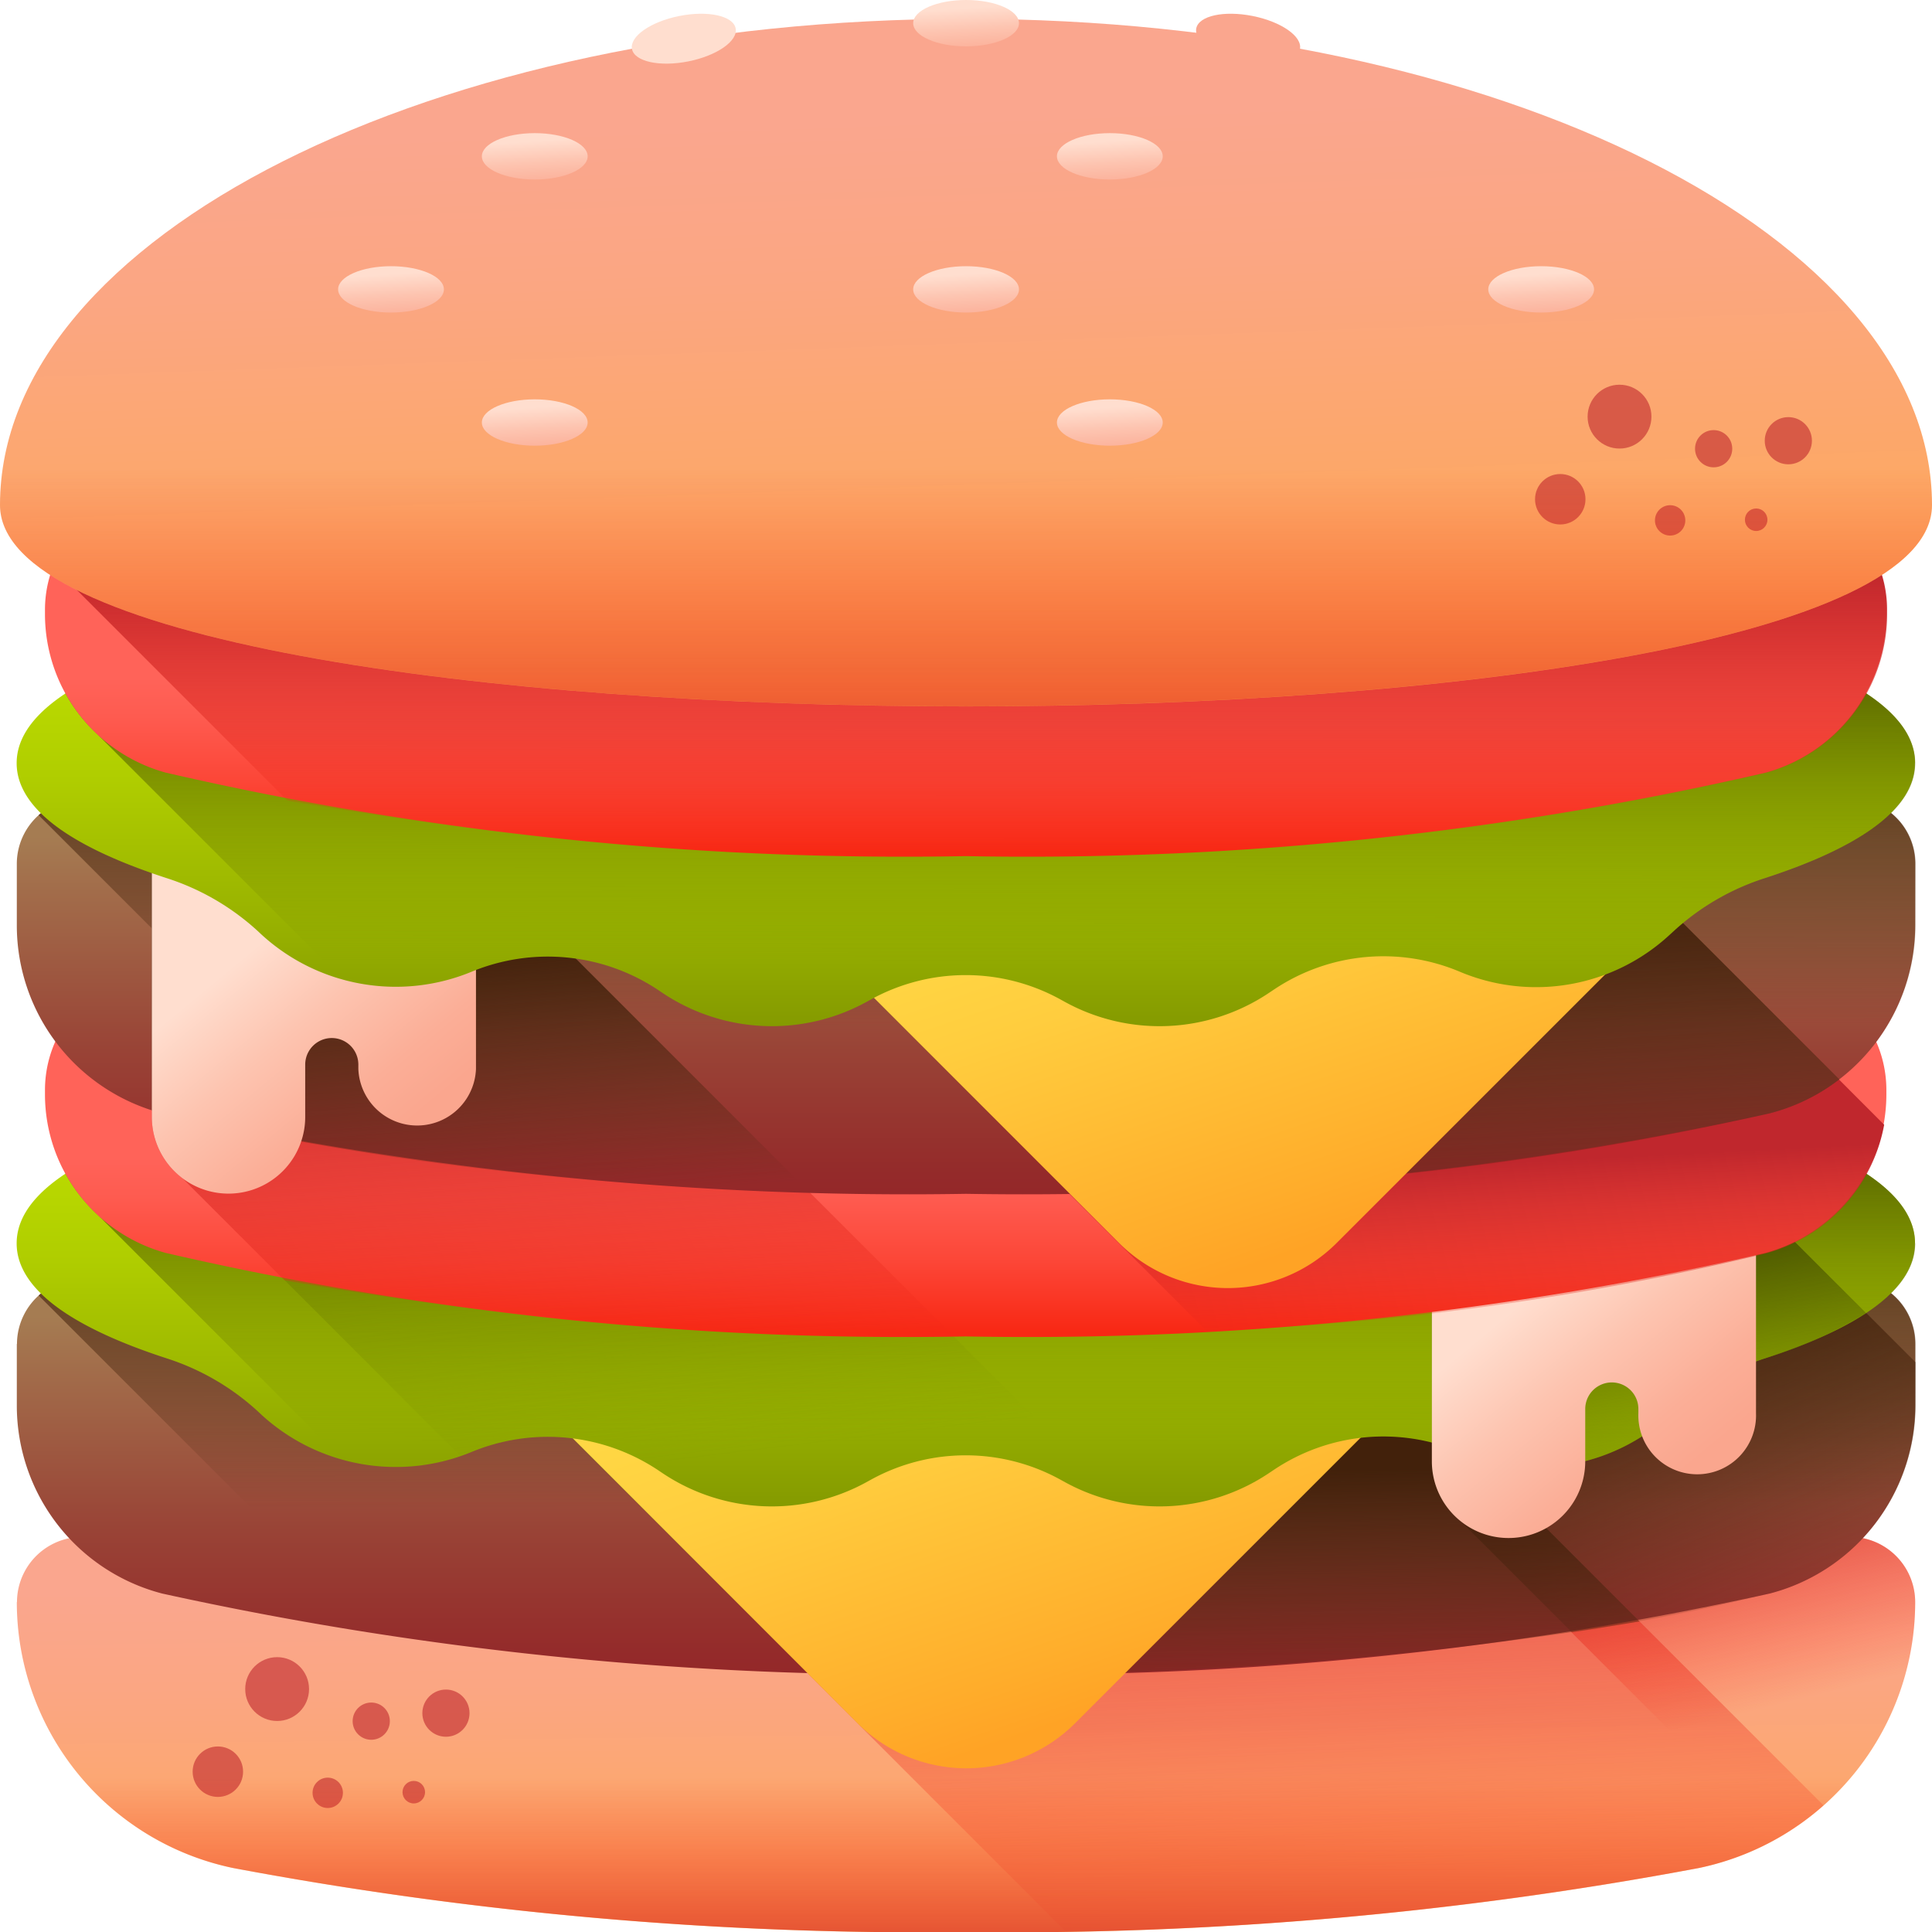 <svg id="_029-burger" data-name="029-burger" xmlns="http://www.w3.org/2000/svg" xmlns:xlink="http://www.w3.org/1999/xlink" width="23.668" height="23.668" viewBox="0 0 23.668 23.668">
  <defs>
    <linearGradient id="linear-gradient" x1="0.496" y1="0.116" x2="0.563" y2="1.389" gradientUnits="objectBoundingBox">
      <stop offset="0" stop-color="#faa68e"/>
      <stop offset="0.206" stop-color="#fba682"/>
      <stop offset="0.581" stop-color="#fda861"/>
      <stop offset="1" stop-color="#ffa936"/>
    </linearGradient>
    <linearGradient id="linear-gradient-2" x1="0.587" y1="1.089" x2="0.342" y2="-0.904" gradientUnits="objectBoundingBox">
      <stop offset="0" stop-color="#f82814" stop-opacity="0"/>
      <stop offset="0.245" stop-color="#f12817" stop-opacity="0.243"/>
      <stop offset="0.605" stop-color="#dd2820" stop-opacity="0.604"/>
      <stop offset="1" stop-color="#c0272d"/>
    </linearGradient>
    <linearGradient id="linear-gradient-3" x1="0.615" y1="0.563" x2="0.364" y2="-0.243" xlink:href="#linear-gradient-2"/>
    <linearGradient id="linear-gradient-4" x1="7.904" y1="-61.605" x2="9.288" y2="-59.685" xlink:href="#linear-gradient-2"/>
    <linearGradient id="linear-gradient-5" x1="12.256" y1="-81.333" x2="13.64" y2="-79.413" xlink:href="#linear-gradient-2"/>
    <linearGradient id="linear-gradient-6" x1="13.031" y1="-136.027" x2="14.416" y2="-134.108" xlink:href="#linear-gradient-2"/>
    <linearGradient id="linear-gradient-7" x1="-28.647" y1="-71.836" x2="-27.263" y2="-69.916" xlink:href="#linear-gradient-2"/>
    <linearGradient id="linear-gradient-8" x1="-33.217" y1="-92.888" x2="-31.832" y2="-90.969" xlink:href="#linear-gradient-2"/>
    <linearGradient id="linear-gradient-9" x1="-60.66" y1="-157.617" x2="-59.275" y2="-155.697" xlink:href="#linear-gradient-2"/>
    <linearGradient id="linear-gradient-10" x1="0.5" y1="0.31" x2="0.5" y2="1.368" xlink:href="#linear-gradient-2"/>
    <linearGradient id="linear-gradient-11" x1="0.5" y1="0.096" x2="0.5" y2="1.143" gradientUnits="objectBoundingBox">
      <stop offset="0" stop-color="#a57c52"/>
      <stop offset="0.134" stop-color="#a26c4a"/>
      <stop offset="0.516" stop-color="#994336"/>
      <stop offset="0.817" stop-color="#942a2a"/>
      <stop offset="1" stop-color="#922125"/>
    </linearGradient>
    <linearGradient id="linear-gradient-12" x1="0.505" y1="0.575" x2="0.496" y2="-0.283" gradientUnits="objectBoundingBox">
      <stop offset="0" stop-color="#42210b" stop-opacity="0"/>
      <stop offset="1" stop-color="#42210b"/>
    </linearGradient>
    <linearGradient id="linear-gradient-13" x1="0.807" y1="0.937" x2="0.325" y2="0.111" xlink:href="#linear-gradient-12"/>
    <linearGradient id="linear-gradient-14" x1="0.546" y1="1.139" x2="0.493" y2="0.366" xlink:href="#linear-gradient-12"/>
    <linearGradient id="linear-gradient-15" x1="0.419" y1="0.088" x2="0.825" y2="0.781" gradientUnits="objectBoundingBox">
      <stop offset="0" stop-color="#ffd945"/>
      <stop offset="0.304" stop-color="#ffcd3e"/>
      <stop offset="0.856" stop-color="#ffad2b"/>
      <stop offset="1" stop-color="#ffa325"/>
    </linearGradient>
    <linearGradient id="linear-gradient-16" x1="0.5" y1="0.355" x2="0.5" y2="1.112" gradientUnits="objectBoundingBox">
      <stop offset="0" stop-color="#bada00"/>
      <stop offset="0.227" stop-color="#b0ce00"/>
      <stop offset="0.638" stop-color="#95ae00"/>
      <stop offset="1" stop-color="#798c00"/>
    </linearGradient>
    <linearGradient id="linear-gradient-17" x1="0.499" y1="0.861" x2="0.501" y2="0.155" gradientUnits="objectBoundingBox">
      <stop offset="0" stop-color="#798c00" stop-opacity="0"/>
      <stop offset="0.654" stop-color="#556100" stop-opacity="0.655"/>
      <stop offset="1" stop-color="#464f00"/>
    </linearGradient>
    <linearGradient id="linear-gradient-18" x1="0.577" y1="0.89" x2="0.236" y2="-0.42" xlink:href="#linear-gradient-17"/>
    <linearGradient id="linear-gradient-19" x1="0.635" y1="1.058" x2="0.345" y2="0.204" xlink:href="#linear-gradient-17"/>
    <linearGradient id="linear-gradient-20" x1="0.351" y1="0.239" x2="0.791" y2="0.788" gradientUnits="objectBoundingBox">
      <stop offset="0" stop-color="#ffdecf"/>
      <stop offset="0.379" stop-color="#fdc4b0"/>
      <stop offset="0.766" stop-color="#fbae97"/>
      <stop offset="1" stop-color="#faa68e"/>
    </linearGradient>
    <linearGradient id="linear-gradient-21" x1="0.5" y1="0.511" x2="0.5" y2="0.986" gradientUnits="objectBoundingBox">
      <stop offset="0" stop-color="#ff6359"/>
      <stop offset="0.224" stop-color="#fe5b50"/>
      <stop offset="0.595" stop-color="#fc4637"/>
      <stop offset="1" stop-color="#f82814"/>
    </linearGradient>
    <linearGradient id="linear-gradient-22" x1="0.563" y1="1.18" x2="0.414" y2="0.088" gradientUnits="objectBoundingBox">
      <stop offset="0" stop-color="#f82814" stop-opacity="0"/>
      <stop offset="1" stop-color="#c0272d"/>
    </linearGradient>
    <linearGradient id="linear-gradient-23" x1="0.607" y1="1.091" x2="0.531" y2="0.537" xlink:href="#linear-gradient-22"/>
    <linearGradient id="linear-gradient-26" x1="0.637" y1="1.203" x2="0.452" y2="0.172" xlink:href="#linear-gradient-12"/>
    <linearGradient id="linear-gradient-28" x1="0.528" y1="1.044" x2="0.399" y2="0.284" xlink:href="#linear-gradient-12"/>
    <linearGradient id="linear-gradient-33" x1="0.499" y1="1.011" x2="0.5" y2="0.22" xlink:href="#linear-gradient-22"/>
    <linearGradient id="linear-gradient-34" x1="0.448" y1="0.135" x2="0.541" y2="1.126" xlink:href="#linear-gradient"/>
    <linearGradient id="linear-gradient-35" x1="-33.006" y1="-20.629" x2="-31.622" y2="-18.709" xlink:href="#linear-gradient-2"/>
    <linearGradient id="linear-gradient-36" x1="-39.559" y1="-29.434" x2="-38.175" y2="-27.515" xlink:href="#linear-gradient-2"/>
    <linearGradient id="linear-gradient-37" x1="-72.919" y1="-49.939" x2="-71.534" y2="-48.02" xlink:href="#linear-gradient-2"/>
    <linearGradient id="linear-gradient-38" x1="-53.805" y1="-5.822" x2="-52.421" y2="-3.902" xlink:href="#linear-gradient-2"/>
    <linearGradient id="linear-gradient-39" x1="-65.088" y1="-9.26" x2="-63.703" y2="-7.34" xlink:href="#linear-gradient-2"/>
    <linearGradient id="linear-gradient-40" x1="-113.513" y1="-18.931" x2="-112.128" y2="-17.012" xlink:href="#linear-gradient-2"/>
    <linearGradient id="linear-gradient-41" x1="0.5" y1="0.259" x2="0.5" y2="1.259" gradientUnits="objectBoundingBox">
      <stop offset="0" stop-color="#f82814" stop-opacity="0"/>
      <stop offset="0.25" stop-color="#f32816" stop-opacity="0.251"/>
      <stop offset="0.542" stop-color="#e5281d" stop-opacity="0.541"/>
      <stop offset="0.855" stop-color="#ce2727" stop-opacity="0.855"/>
      <stop offset="1" stop-color="#c0272d"/>
    </linearGradient>
    <linearGradient id="linear-gradient-42" x1="0.452" y1="0.18" x2="0.634" y2="1.388" xlink:href="#linear-gradient-20"/>
    <linearGradient id="linear-gradient-46" x1="0.452" y1="0.18" x2="0.634" y2="1.388" xlink:href="#linear-gradient-20"/>
    <linearGradient id="linear-gradient-56" x1="3.311" y1="-16.738" x2="3.496" y2="-15.617" xlink:href="#linear-gradient-20"/>
    <linearGradient id="linear-gradient-57" x1="-63.67" y1="13.431" x2="-63.485" y2="14.552" xlink:href="#linear-gradient-20"/>
  </defs>
  <g id="Grupo_50" data-name="Grupo 50" transform="translate(0.206 18.825)">
    <path id="Trazado_1775" data-name="Trazado 1775" d="M4.446,406.434a3.329,3.329,0,0,0,2.647,3.258,45.837,45.837,0,0,0,8.981.786,45.837,45.837,0,0,0,8.981-.786,3.329,3.329,0,0,0,2.647-3.257.8.8,0,0,0-1.034-.764,39.116,39.116,0,0,1-10.593,1.2,39.114,39.114,0,0,1-10.593-1.2.8.8,0,0,0-1.034.764Z" transform="translate(-4.446 -405.633)" fill="url(#linear-gradient)"/>
    <path id="Trazado_1776" data-name="Trazado 1776" d="M202.666,420.312l3.645,3.645a43.611,43.611,0,0,0,7.765-.773,3.324,3.324,0,0,0,1.524-.766l-2.635-2.635a49.3,49.3,0,0,1-7.87.578C204.264,420.361,203.452,420.344,202.666,420.312Z" transform="translate(-193.467 -419.126)" fill="url(#linear-gradient-2)"/>
    <path id="Trazado_1777" data-name="Trazado 1777" d="M410.082,405.67a22.972,22.972,0,0,1-3.561.749l2.909,2.91a3.328,3.328,0,0,0,1.687-2.895A.8.8,0,0,0,410.082,405.67Z" transform="translate(-387.861 -405.633)" fill="url(#linear-gradient-3)"/>
    <g id="Grupo_49" data-name="Grupo 49" transform="translate(2.154 1.476)" opacity="0.6">
      <g id="Grupo_47" data-name="Grupo 47">
        <circle id="Elipse_48" data-name="Elipse 48" cx="0.391" cy="0.391" r="0.391" transform="translate(0.644)" fill="url(#linear-gradient-4)"/>
        <circle id="Elipse_49" data-name="Elipse 49" cx="0.309" cy="0.309" r="0.309" transform="translate(0 1.094)" fill="url(#linear-gradient-5)"/>
        <circle id="Elipse_50" data-name="Elipse 50" cx="0.186" cy="0.186" r="0.186" transform="translate(1.469 1.476)" fill="url(#linear-gradient-6)"/>
      </g>
      <g id="Grupo_48" data-name="Grupo 48" transform="translate(1.96 0.397)">
        <circle id="Elipse_51" data-name="Elipse 51" cx="0.289" cy="0.289" r="0.289" transform="translate(0.854)" fill="url(#linear-gradient-7)"/>
        <circle id="Elipse_52" data-name="Elipse 52" cx="0.228" cy="0.228" r="0.228" transform="translate(0 0.159)" fill="url(#linear-gradient-8)"/>
        <circle id="Elipse_53" data-name="Elipse 53" cx="0.138" cy="0.138" r="0.138" transform="translate(0.611 1.119)" fill="url(#linear-gradient-9)"/>
      </g>
    </g>
    <path id="Trazado_1778" data-name="Trazado 1778" d="M10.175,450.946a3.331,3.331,0,0,0,2.381,1.955,45.837,45.837,0,0,0,8.981.786,45.837,45.837,0,0,0,8.981-.786,3.33,3.33,0,0,0,2.381-1.955Z" transform="translate(-9.909 -448.843)" fill="url(#linear-gradient-10)"/>
  </g>
  <path id="Trazado_1779" data-name="Trazado 1779" d="M4.446,338.332v.75a2.379,2.379,0,0,0,1.782,2.307,42.541,42.541,0,0,0,9.846.986,42.541,42.541,0,0,0,9.846-.986,2.379,2.379,0,0,0,1.782-2.307v-.75a.8.8,0,0,0-1.034-.764,39.114,39.114,0,0,1-10.593,1.2,39.114,39.114,0,0,1-10.593-1.2.8.8,0,0,0-1.034.764Z" transform="translate(-4.24 -321.867)" fill="url(#linear-gradient-11)"/>
  <path id="Trazado_1780" data-name="Trazado 1780" d="M32.136,337.568a39.113,39.113,0,0,1-10.593,1.2,39.113,39.113,0,0,1-10.593-1.2.79.79,0,0,0-.768.169l4.165,4.165a51.156,51.156,0,0,0,7.2.473,42.541,42.541,0,0,0,9.846-.986,2.379,2.379,0,0,0,1.782-2.307v-.75A.8.8,0,0,0,32.136,337.568Z" transform="translate(-9.709 -321.867)" fill="url(#linear-gradient-12)"/>
  <path id="Trazado_1781" data-name="Trazado 1781" d="M383.9,339.643v-.527l-1-1-.038.009a26.462,26.462,0,0,1-4.886.912v1.289a.937.937,0,0,0,.336.72l1.38,1.38c.9-.137,1.716-.3,2.423-.479A2.379,2.379,0,0,0,383.9,339.643Z" transform="translate(-360.434 -322.428)" fill="url(#linear-gradient-13)"/>
  <path id="Trazado_1782" data-name="Trazado 1782" d="M154.61,359.344c-1.554.143-3.266.223-5.065.223s-3.5-.079-5.044-.221a.7.7,0,0,0,.115.833l2.964,2.964q.96.032,1.964.032a48.2,48.2,0,0,0,8.252-.644Z" transform="translate(-137.711 -342.667)" fill="url(#linear-gradient-14)"/>
  <path id="Trazado_1783" data-name="Trazado 1783" d="M154.176,338.218a15.992,15.992,0,0,0-9.275,0,.7.7,0,0,0-.291,1.16l3.6,3.6a1.884,1.884,0,0,0,2.664,0l3.6-3.6A.7.7,0,0,0,154.176,338.218Z" transform="translate(-137.704 -321.867)" fill="url(#linear-gradient-15)"/>
  <path id="Trazado_1784" data-name="Trazado 1784" d="M27.7,277.525c0-3.289-23.256-3.289-23.256,0,0,.567.692,1.036,1.836,1.408a3.011,3.011,0,0,1,1.12.651l.034.032a2.434,2.434,0,0,0,2.584.464h0a2.44,2.44,0,0,1,2.282.222l.064.043a2.407,2.407,0,0,0,2.489.106l.06-.033a2.407,2.407,0,0,1,2.315,0l.06.033a2.407,2.407,0,0,0,2.489-.106l.078-.052a2.408,2.408,0,0,1,2.268-.213,2.407,2.407,0,0,0,2.572-.453l.047-.043a3.009,3.009,0,0,1,1.12-.651c1.144-.371,1.836-.841,1.836-1.408Z" transform="translate(-4.24 -262.293)" fill="url(#linear-gradient-16)"/>
  <path id="Trazado_1785" data-name="Trazado 1785" d="M39.97,277.526c0,.567-.692,1.036-1.836,1.407a3.019,3.019,0,0,0-1.12.652l-.047.043a2.406,2.406,0,0,1-2.572.452,2.409,2.409,0,0,0-2.268.213l-.078.052a2.408,2.408,0,0,1-2.489.106l-.06-.033a2.408,2.408,0,0,0-2.315,0l-.06.033a2.407,2.407,0,0,1-2.489-.106l-.065-.043a2.439,2.439,0,0,0-2.282-.223h0a2.432,2.432,0,0,1-1.587.094l-2.993-2.993a2,2,0,0,1-.4-.509c1.339-.886,4.762-1.407,8.554-1.563,1.629-.067,3.326-.067,4.955,0,4.881.2,9.15,1.007,9.15,2.416Z" transform="translate(-16.508 -262.294)" fill="url(#linear-gradient-17)"/>
  <path id="Trazado_1786" data-name="Trazado 1786" d="M46.856,277.456a26.235,26.235,0,0,0-6.306,1,.939.939,0,0,0,.354.556l3.406,3.406c.047-.016.094-.033.14-.052h0a2.44,2.44,0,0,1,2.282.223l.064.043a2.407,2.407,0,0,0,2.489.106l.06-.033a2.407,2.407,0,0,1,2.315,0l.06.033a2.4,2.4,0,0,0,.661.244Z" transform="translate(-38.668 -264.58)" fill="url(#linear-gradient-18)"/>
  <path id="Trazado_1787" data-name="Trazado 1787" d="M381.946,317.567h-3.971V320.5a2.412,2.412,0,0,1,.346.115,2.408,2.408,0,0,0,2.572-.453l.047-.043a3.011,3.011,0,0,1,1.12-.651,5.212,5.212,0,0,0,1.235-.553Z" transform="translate(-360.434 -302.829)" fill="url(#linear-gradient-19)"/>
  <path id="Trazado_1788" data-name="Trazado 1788" d="M377.975,317.567v3.164a.939.939,0,0,0,1.879,0v-.641a.325.325,0,1,1,.651,0v.052a.721.721,0,1,0,1.441,0v-2.575Z" transform="translate(-360.434 -302.829)" fill="url(#linear-gradient-20)"/>
  <path id="Trazado_1789" data-name="Trazado 1789" d="M11.871,257.659v.052a2.014,2.014,0,0,0,1.479,1.945,40.207,40.207,0,0,0,9.8,1.023,40.207,40.207,0,0,0,9.8-1.023,2.014,2.014,0,0,0,1.479-1.945v-.052a1.461,1.461,0,0,0-1.817-1.417,41.613,41.613,0,0,1-9.466.935,41.617,41.617,0,0,1-9.466-.935A1.461,1.461,0,0,0,11.871,257.659Z" transform="translate(-11.32 -244.307)" fill="url(#linear-gradient-21)"/>
  <path id="Trazado_1790" data-name="Trazado 1790" d="M46.282,257.053a33.721,33.721,0,0,1-5.688-.81,1.463,1.463,0,0,0-.508-.037v1.786a.937.937,0,0,0,.375.75l1.249,1.249a45.453,45.453,0,0,0,8.2.688Z" transform="translate(-38.226 -244.308)" fill="url(#linear-gradient-22)"/>
  <path id="Trazado_1791" data-name="Trazado 1791" d="M254.456,257.4a41.789,41.789,0,0,1-9.421.924l-.485,0,3.429,3.429a34.179,34.179,0,0,0,6.86-.948,2.011,2.011,0,0,0,1.444-1.575Z" transform="translate(-233.201 -245.451)" fill="url(#linear-gradient-23)"/>
  <path id="Trazado_1792" data-name="Trazado 1792" d="M4.446,211.564v.75a2.379,2.379,0,0,0,1.782,2.307,42.543,42.543,0,0,0,9.846.986,42.543,42.543,0,0,0,9.846-.986,2.379,2.379,0,0,0,1.782-2.307v-.75a.8.8,0,0,0-1.034-.764A39.116,39.116,0,0,1,16.074,212,39.116,39.116,0,0,1,5.48,210.8a.8.8,0,0,0-1.034.764Z" transform="translate(-4.24 -200.982)" fill="url(#linear-gradient-11)"/>
  <path id="Trazado_1793" data-name="Trazado 1793" d="M32.136,210.8A39.115,39.115,0,0,1,21.543,212a39.115,39.115,0,0,1-10.593-1.2.79.79,0,0,0-.768.168l4.165,4.165a51.147,51.147,0,0,0,7.2.473,42.542,42.542,0,0,0,9.846-.986,2.379,2.379,0,0,0,1.782-2.307v-.75a.8.8,0,0,0-1.034-.764Z" transform="translate(-9.709 -200.982)" fill="url(#linear-gradient-12)"/>
  <path id="Trazado_1794" data-name="Trazado 1794" d="M226.086,227.572l-2.791-2.791a49.2,49.2,0,0,1-7.907.584q-.974,0-1.911-.031a.689.689,0,0,0,.187.643l2.964,2.964.368.011a39.431,39.431,0,0,0,8.237-.964A2.351,2.351,0,0,0,226.086,227.572Z" transform="translate(-203.553 -214.349)" fill="url(#linear-gradient-26)"/>
  <path id="Trazado_1795" data-name="Trazado 1795" d="M223.215,211.45a15.992,15.992,0,0,0-9.275,0,.7.7,0,0,0-.291,1.16l3.6,3.6a1.884,1.884,0,0,0,2.664,0l3.6-3.6A.7.7,0,0,0,223.215,211.45Z" transform="translate(-203.539 -200.982)" fill="url(#linear-gradient-15)"/>
  <path id="Trazado_1796" data-name="Trazado 1796" d="M40.215,229.785a38.77,38.77,0,0,0,7.917.955l-3.874-3.874c-.542-.059-1.062-.126-1.556-.2H40.087v3.082C40.129,229.761,40.172,229.774,40.215,229.785Z" transform="translate(-38.227 -216.146)" fill="url(#linear-gradient-28)"/>
  <path id="Trazado_1797" data-name="Trazado 1797" d="M40.087,226.665v3.164a.939.939,0,0,0,1.879,0v-.641a.325.325,0,1,1,.651,0v.052a.721.721,0,0,0,1.441,0v-2.575Z" transform="translate(-38.227 -216.146)" fill="url(#linear-gradient-20)"/>
  <path id="Trazado_1798" data-name="Trazado 1798" d="M27.7,150.757c0-3.289-23.256-3.289-23.256,0,0,.567.692,1.036,1.836,1.408a3.011,3.011,0,0,1,1.12.651l.034.032a2.434,2.434,0,0,0,2.584.464h0a2.44,2.44,0,0,1,2.282.222l.064.043a2.407,2.407,0,0,0,2.489.106l.06-.033a2.407,2.407,0,0,1,2.315,0l.06.033a2.407,2.407,0,0,0,2.489-.106l.078-.052a2.408,2.408,0,0,1,2.268-.213,2.407,2.407,0,0,0,2.572-.453l.047-.043a3.009,3.009,0,0,1,1.12-.651c1.144-.372,1.836-.841,1.836-1.408Z" transform="translate(-4.24 -141.408)" fill="url(#linear-gradient-16)"/>
  <path id="Trazado_1799" data-name="Trazado 1799" d="M39.97,150.764c0,.567-.692,1.036-1.836,1.407a3.018,3.018,0,0,0-1.12.652l-.047.043a2.407,2.407,0,0,1-2.572.452,2.409,2.409,0,0,0-2.268.213l-.078.052a2.408,2.408,0,0,1-2.489.106l-.06-.033a2.408,2.408,0,0,0-2.315,0l-.06.033a2.407,2.407,0,0,1-2.489-.106l-.065-.043a2.439,2.439,0,0,0-2.282-.223h0a2.432,2.432,0,0,1-1.587.094l-2.993-2.993a2,2,0,0,1-.4-.509c1.339-.886,4.762-1.407,8.554-1.563,1.629-.067,3.326-.067,4.955,0C35.7,148.549,39.97,149.354,39.97,150.764Z" transform="translate(-16.508 -141.415)" fill="url(#linear-gradient-17)"/>
  <path id="Trazado_1800" data-name="Trazado 1800" d="M11.871,130.891v.052a2.014,2.014,0,0,0,1.479,1.945,40.208,40.208,0,0,0,9.8,1.023,40.207,40.207,0,0,0,9.8-1.023,2.014,2.014,0,0,0,1.479-1.945v-.052a1.461,1.461,0,0,0-1.817-1.417,41.614,41.614,0,0,1-9.466.935,41.617,41.617,0,0,1-9.466-.935A1.461,1.461,0,0,0,11.871,130.891Z" transform="translate(-11.32 -123.423)" fill="url(#linear-gradient-21)"/>
  <path id="Trazado_1801" data-name="Trazado 1801" d="M36.448,130.891v.052a2.015,2.015,0,0,1-1.479,1.945,40.223,40.223,0,0,1-9.8,1.022,45.85,45.85,0,0,1-8.319-.682l-2.867-2.867a1.463,1.463,0,0,1,1.719-.888,41.62,41.62,0,0,0,9.466.934,41.62,41.62,0,0,0,9.466-.934A1.461,1.461,0,0,1,36.448,130.891Z" transform="translate(-13.33 -123.422)" fill="url(#linear-gradient-33)"/>
  <g id="Grupo_54" data-name="Grupo 54" transform="translate(0 0.231)">
    <path id="Trazado_1802" data-name="Trazado 1802" d="M23.668,10.942c0,3.289-23.668,3.289-23.668,0S5.3,4.986,11.834,4.986,23.668,7.652,23.668,10.942Z" transform="translate(0 -4.986)" fill="url(#linear-gradient-34)"/>
    <g id="Grupo_53" data-name="Grupo 53" transform="translate(18.805 4.482)" opacity="0.6">
      <g id="Grupo_51" data-name="Grupo 51">
        <circle id="Elipse_54" data-name="Elipse 54" cx="0.391" cy="0.391" r="0.391" transform="translate(0.644)" fill="url(#linear-gradient-35)"/>
        <circle id="Elipse_55" data-name="Elipse 55" cx="0.309" cy="0.309" r="0.309" transform="translate(0 1.094)" fill="url(#linear-gradient-36)"/>
        <circle id="Elipse_56" data-name="Elipse 56" cx="0.186" cy="0.186" r="0.186" transform="translate(1.469 1.476)" fill="url(#linear-gradient-37)"/>
      </g>
      <g id="Grupo_52" data-name="Grupo 52" transform="translate(1.96 0.397)">
        <circle id="Elipse_57" data-name="Elipse 57" cx="0.289" cy="0.289" r="0.289" transform="translate(0.854)" fill="url(#linear-gradient-38)"/>
        <circle id="Elipse_58" data-name="Elipse 58" cx="0.228" cy="0.228" r="0.228" transform="translate(0 0.159)" fill="url(#linear-gradient-39)"/>
        <circle id="Elipse_59" data-name="Elipse 59" cx="0.138" cy="0.138" r="0.138" transform="translate(0.611 1.119)" fill="url(#linear-gradient-40)"/>
      </g>
    </g>
    <path id="Trazado_1803" data-name="Trazado 1803" d="M0,97.475c0,3.289,23.668,3.289,23.668,0a3.333,3.333,0,0,0-.516-1.744H.516A3.333,3.333,0,0,0,0,97.475Z" transform="translate(0 -91.52)" fill="url(#linear-gradient-41)"/>
  </g>
  <g id="Grupo_59" data-name="Grupo 59" transform="translate(4.142 0)">
    <g id="Grupo_55" data-name="Grupo 55" transform="translate(1.761 4.892)">
      <ellipse id="Elipse_60" data-name="Elipse 60" cx="0.648" cy="0.284" rx="0.648" ry="0.284" fill="url(#linear-gradient-42)"/>
      <ellipse id="Elipse_61" data-name="Elipse 61" cx="0.648" cy="0.284" rx="0.648" ry="0.284" transform="translate(3.522)" fill="url(#linear-gradient-42)"/>
      <ellipse id="Elipse_62" data-name="Elipse 62" cx="0.648" cy="0.284" rx="0.648" ry="0.284" transform="translate(7.045)" fill="url(#linear-gradient-42)"/>
      <ellipse id="Elipse_63" data-name="Elipse 63" cx="0.648" cy="0.284" rx="0.648" ry="0.284" transform="translate(10.567)" fill="url(#linear-gradient-42)"/>
    </g>
    <g id="Grupo_56" data-name="Grupo 56" transform="translate(0 3.261)">
      <ellipse id="Elipse_64" data-name="Elipse 64" cx="0.648" cy="0.284" rx="0.648" ry="0.284" fill="url(#linear-gradient-46)"/>
      <ellipse id="Elipse_65" data-name="Elipse 65" cx="0.648" cy="0.284" rx="0.648" ry="0.284" transform="translate(3.522)" fill="url(#linear-gradient-46)"/>
      <ellipse id="Elipse_66" data-name="Elipse 66" cx="0.648" cy="0.284" rx="0.648" ry="0.284" transform="translate(7.045)" fill="url(#linear-gradient-46)"/>
      <ellipse id="Elipse_67" data-name="Elipse 67" cx="0.648" cy="0.284" rx="0.648" ry="0.284" transform="translate(10.567)" fill="url(#linear-gradient-46)"/>
      <ellipse id="Elipse_68" data-name="Elipse 68" cx="0.648" cy="0.284" rx="0.648" ry="0.284" transform="translate(14.09)" fill="url(#linear-gradient-46)"/>
    </g>
    <g id="Grupo_57" data-name="Grupo 57" transform="translate(1.761 1.631)">
      <ellipse id="Elipse_69" data-name="Elipse 69" cx="0.648" cy="0.284" rx="0.648" ry="0.284" fill="url(#linear-gradient-42)"/>
      <ellipse id="Elipse_70" data-name="Elipse 70" cx="0.648" cy="0.284" rx="0.648" ry="0.284" transform="translate(3.522)" fill="url(#linear-gradient-42)"/>
      <ellipse id="Elipse_71" data-name="Elipse 71" cx="0.648" cy="0.284" rx="0.648" ry="0.284" transform="translate(7.045)" fill="url(#linear-gradient-42)"/>
      <ellipse id="Elipse_72" data-name="Elipse 72" cx="0.648" cy="0.284" rx="0.648" ry="0.284" transform="translate(10.567)" fill="url(#linear-gradient-42)"/>
    </g>
    <ellipse id="Elipse_73" data-name="Elipse 73" cx="0.648" cy="0.284" rx="0.648" ry="0.284" transform="translate(7.045)" fill="url(#linear-gradient-42)"/>
    <g id="Grupo_58" data-name="Grupo 58" transform="translate(3.598 0.168)">
      <path id="Trazado_1804" data-name="Trazado 1804" d="M317.013,4.044c-.031.154-.34.221-.691.151s-.61-.251-.579-.405.34-.221.691-.151S317.044,3.89,317.013,4.044Z" transform="translate(-308.828 -3.611)" fill="url(#linear-gradient-56)"/>
      <path id="Trazado_1805" data-name="Trazado 1805" d="M166.786,4.044c.031.154.34.221.691.151s.61-.251.579-.405-.34-.221-.691-.151S166.756,3.89,166.786,4.044Z" transform="translate(-166.784 -3.611)" fill="url(#linear-gradient-57)"/>
    </g>
  </g>
</svg>
